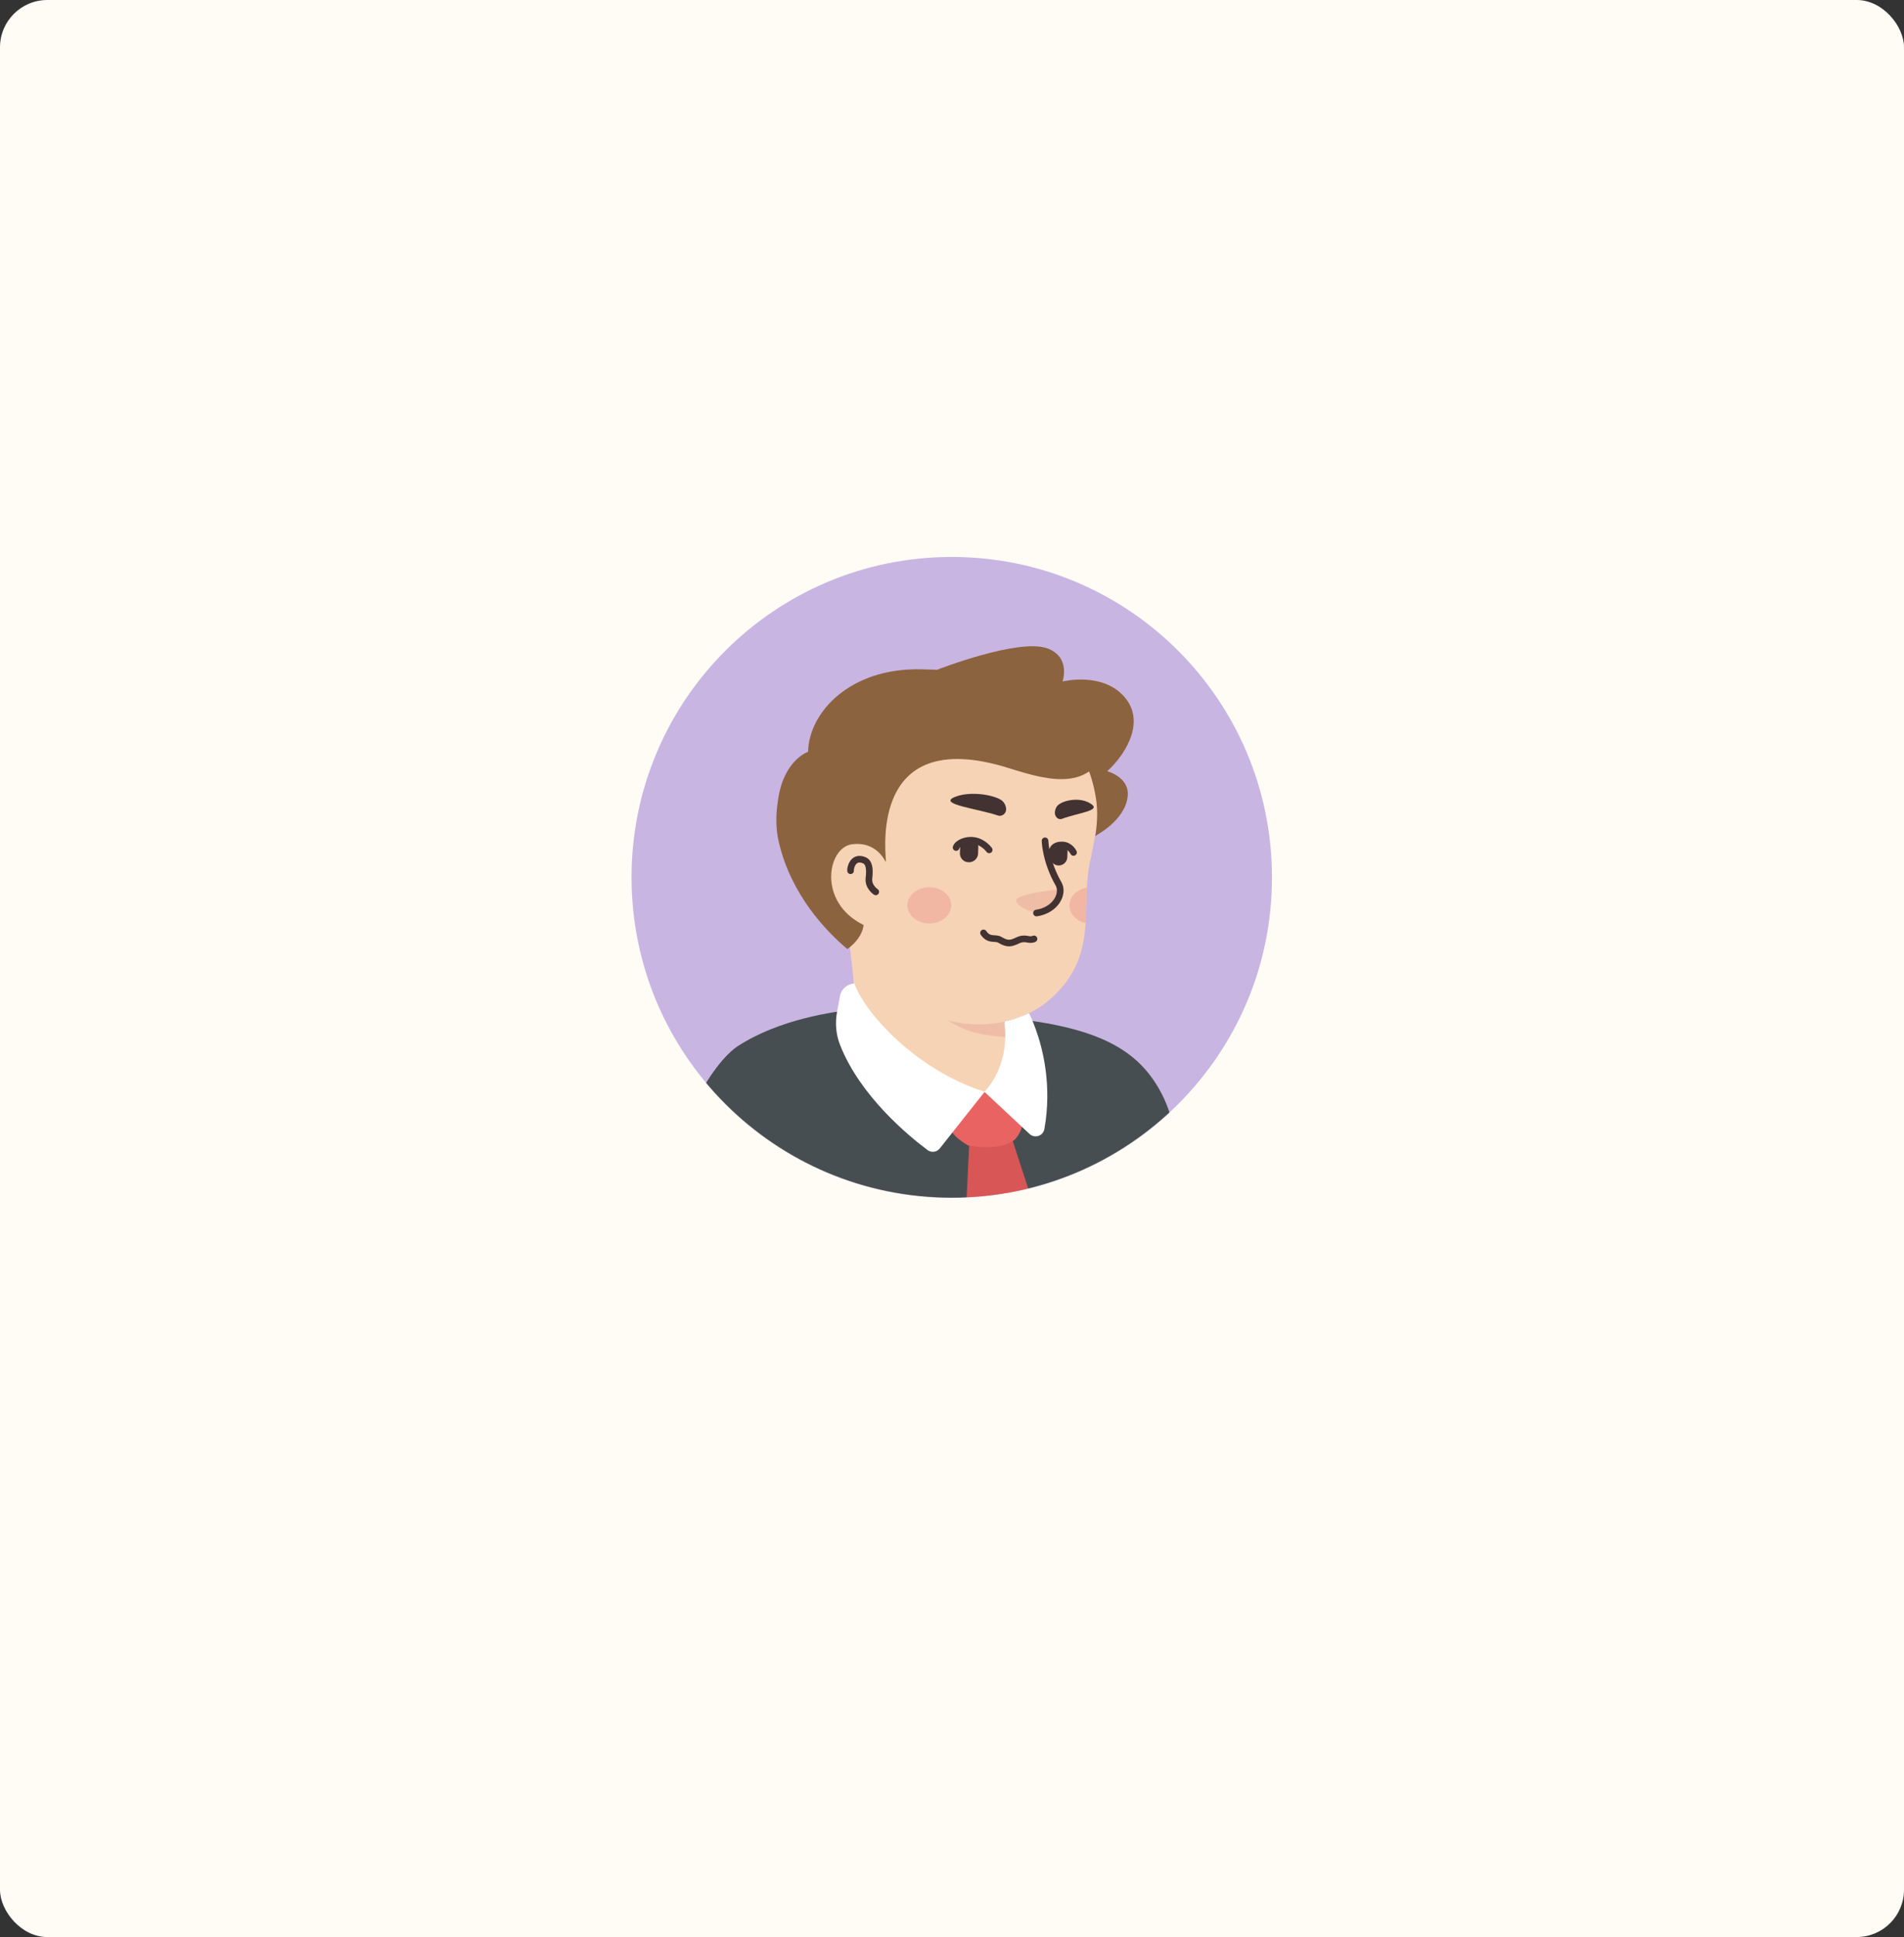 <svg width="3865" height="3930" viewBox="0 0 3865 3930" fill="none" xmlns="http://www.w3.org/2000/svg">
<rect x="0" y="0" width="3865" height="3930" fill="#333333" stroke="none"/>
<rect width="3865" height="3930" rx="96" fill="#FFFBF5"/>
<path d="M1932 2430C1572.71 2430 1282 2138.86 1282 1780C1282 1420.71 1573.14 1130 1932 1130C2291.29 1130 2582 1421.14 2582 1780C2582.43 2139.29 2291.29 2430 1932 2430Z" fill="#C9B5E2"/>
<mask id="mask0_426_4358" style="mask-type:alpha" maskUnits="userSpaceOnUse" x="1282" y="1130" width="1300" height="1300">
<path d="M1932 2430C1572.71 2430 1282 2138.86 1282 1780C1282 1420.71 1573.14 1130 1932 1130C2291.29 1130 2582 1421.14 2582 1780C2582.43 2139.29 2291.29 2430 1932 2430Z" fill="#F7C0B5"/>
</mask>
<g mask="url(#mask0_426_4358)">
<path d="M2295.99 2327.33C2292.96 2329.5 2289.49 2331.66 2286.46 2333.83C2282.99 2336 2279.96 2338.16 2276.49 2339.9C2273.46 2341.63 2270.86 2343.36 2267.83 2345.1C2267.39 2345.53 2266.96 2345.53 2266.53 2345.96C2256.56 2352.03 2246.16 2357.66 2235.76 2362.86C2232.73 2364.6 2229.26 2366.33 2226.23 2367.63C2226.23 2367.63 2225.79 2368.06 2225.36 2368.06C2221.89 2369.8 2218.43 2371.53 2214.96 2373.26C2208.03 2376.73 2200.66 2379.76 2193.73 2382.8C2190.26 2384.53 2186.36 2385.83 2182.89 2387.13C2179.43 2388.43 2175.53 2390.16 2172.06 2391.46C2168.59 2392.76 2164.69 2394.5 2161.23 2395.8C2161.23 2395.8 2161.23 2395.8 2160.79 2395.8C2157.33 2397.1 2153.43 2398.4 2149.96 2399.7C2142.16 2402.3 2133.93 2404.9 2126.13 2407.5C2123.53 2408.36 2120.49 2409.23 2117.89 2410.1C2109.66 2412.7 2101.43 2414.86 2093.19 2416.6C2090.16 2417.46 2087.13 2417.9 2083.66 2418.76C2075.86 2420.5 2067.63 2422.23 2059.83 2423.96C2058.09 2424.4 2056.79 2424.4 2055.06 2424.83C2052.46 2425.26 2049.43 2425.7 2046.83 2426.13C2042.93 2426.56 2039.46 2427.43 2035.56 2427.86C2033.83 2428.3 2032.09 2428.3 2030.36 2428.73C2028.19 2429.16 2025.59 2429.6 2022.99 2429.6C2016.06 2430.46 2008.69 2431.33 2001.76 2432.2C1999.59 2432.63 1996.99 2432.63 1994.83 2433.06H1994.39C1991.36 2433.5 1988.33 2433.5 1985.29 2433.93C1982.26 2434.36 1979.23 2434.36 1976.19 2434.36C1974.46 2434.36 1972.29 2434.8 1970.56 2434.8C1967.09 2434.8 1964.06 2435.23 1961.03 2435.23C1956.69 2435.23 1952.79 2435.66 1948.46 2435.66C1944.13 2435.66 1940.23 2435.66 1935.89 2435.66C1932.86 2435.66 1929.83 2435.66 1926.79 2435.66C1744.36 2433.06 1579.69 2355.5 1462.7 2232.43C1462.7 2232.43 1462.7 2232 1462.26 2232C1475.7 2205.56 1525.53 2157.9 1577.53 2118.46C1643.39 2068.63 1736.56 2037.86 1736.56 2037.86C1736.56 2037.86 1797.66 2027.9 2024.29 2075.13C2197.19 2111.53 2270.86 2259.3 2295.99 2327.33Z" fill="#F7D3B5"/>
<path d="M2072.4 2195.16C2063.3 2239.8 2004.36 2266.23 1905.13 2226.36C1783.37 2176.96 1736.57 2037.86 1736.57 2037.86C1730.07 1938.2 1714.9 1852.83 1714.9 1852.83C1855.73 1840.7 2022.13 2005.36 2022.13 2005.36L2041.2 2086.83C2042.93 2093.76 2046.4 2099.83 2051.6 2104.16C2060.7 2119.76 2078.46 2166.56 2072.4 2195.16Z" fill="#F7D3B5"/>
<path d="M2051.59 2104.6C1968.83 2100.26 1907.73 2088.13 1842.29 1970.7C1897.76 2019.66 1963.19 2038.3 2032.09 2046.96L2041.19 2086.83C2042.93 2094.2 2046.39 2100.26 2051.59 2104.6Z" fill="#EFBDA5"/>
<path d="M2222.75 1582.43C2230.55 1618.83 2234.45 1648.3 2213.22 1745.36C2191.99 1842.43 2232.72 1939.5 2130.45 2028.33C2061.55 2088.13 1941.09 2099.4 1844.89 2033.96C1812.39 2011.86 1782.49 1981.1 1758.22 1940.8C1739.15 1909.16 1717.05 1879.26 1692.35 1851.96C1658.12 1814.7 1616.95 1739.73 1637.32 1607.13C1670.25 1391.33 1883.89 1366.63 2009.99 1390.46C2136.09 1414.3 2201.52 1486.23 2222.75 1582.43Z" fill="#F7D3B5"/>
<path d="M1808.06 1751.86C1808.06 1751.86 1794.63 1686.86 1731.36 1694.66C1676.76 1701.6 1657.7 1832.46 1781.63 1868.86" fill="#F7D3B5"/>
<path d="M1777.73 1809.5C1777.73 1809.5 1762.13 1799.53 1763.86 1782.2C1766.46 1761.83 1763.86 1749.26 1754.33 1745.36C1730.49 1735.4 1725.73 1763.13 1726.59 1766.6" stroke="#423232" stroke-width="13.479" stroke-miterlimit="10" stroke-linecap="round" stroke-linejoin="round"/>
<path d="M2108.36 1851.53C2108.36 1851.53 2124.83 1852.4 2140.43 1833.76C2149.1 1823.36 2156.46 1810.36 2151.7 1806.46C2146.93 1802.13 2068.5 1814.26 2063.3 1824.66C2058.1 1835.06 2088.43 1851.53 2108.36 1851.53Z" fill="#EFBDA5"/>
<path d="M2121.36 1705.93C2121.36 1705.93 2122.22 1747.1 2148.66 1793.03C2160.36 1813.4 2142.59 1846.76 2104.02 1852.4" stroke="#423232" stroke-width="13.479" stroke-miterlimit="10" stroke-linecap="round" stroke-linejoin="round"/>
<path opacity="0.42" d="M1886.49 1873.63C1911.14 1873.63 1931.12 1857.14 1931.12 1836.8C1931.12 1816.46 1911.14 1799.96 1886.49 1799.96C1861.84 1799.96 1841.86 1816.46 1841.86 1836.8C1841.86 1857.14 1861.84 1873.63 1886.49 1873.63Z" fill="#ED938A"/>
<path opacity="0.42" d="M2206.3 1800.83C2205 1825.1 2205.43 1848.93 2203.7 1872.76C2184.63 1868.43 2170.77 1854.13 2170.77 1837.23C2170.77 1819.03 2185.93 1804.3 2206.3 1800.83Z" fill="#ED938A"/>
<path d="M2448.54 2597.78L1350.9 2573.51C1339.64 2297.05 1453.17 2151.01 1497.8 2122.41C1581.44 2068.25 1690.2 2052.21 1741.34 2047.45C1754.34 2079.51 1803.74 2184.81 1906.44 2226.41C2005.67 2266.71 2064.6 2239.85 2073.7 2195.21C2079.34 2166.61 2061.57 2119.81 2052.47 2104.65C2047.27 2100.31 2043.8 2093.81 2042.07 2087.31L2038.6 2073.01C2045.97 2071.28 2053.34 2069.55 2060.7 2066.95C2242.27 2087.31 2315.94 2136.71 2359.27 2221.21C2403.9 2308.31 2448.54 2597.78 2448.54 2597.78Z" fill="#474E51"/>
<path d="M1543.3 2596.05C1543.3 2596.05 1537.66 2455.65 1532.03 2429.65" stroke="#544D4D" stroke-width="13.479" stroke-miterlimit="10" stroke-linecap="round" stroke-linejoin="round"/>
<path d="M2311.17 2596.05C2311.17 2596.05 2298.17 2508.95 2298.17 2493.78C2298.17 2479.05 2309.43 2430.51 2311.17 2388.05" stroke="#544D4D" stroke-width="13.479" stroke-miterlimit="10" stroke-linecap="round" stroke-linejoin="round"/>
<path d="M1967.54 2319.15L1951.94 2642.41C1951.94 2642.41 2089.3 2736.01 2089.3 2733.41C2089.3 2730.81 2154.3 2617.28 2154.3 2617.28L2052.9 2306.15C2052.9 2306.15 2039.9 2319.58 1967.54 2319.15Z" fill="#D85656"/>
<path d="M1998.73 2215.15C1998.73 2215.15 1939.36 2271.05 1931.56 2285.78C1923.76 2300.51 1964.93 2323.91 1964.93 2323.91C1964.93 2323.91 2031.23 2337.78 2061.13 2310.91C2061.13 2310.91 2078.03 2292.28 2074.56 2274.51C2071.53 2257.18 1998.73 2215.15 1998.73 2215.15Z" fill="#EA6363"/>
<path d="M1728.77 1996.31L1734.4 1995.01C1750.44 2046.58 1852.27 2168.35 1998.74 2215.15L1907.74 2329.98C1901.67 2337.78 1890.84 2339.08 1883.04 2333.45C1845.77 2305.71 1746.1 2224.25 1705.37 2120.25C1696.7 2098.58 1694.97 2074.75 1699.3 2052.21L1704.94 2021.45C1707.1 2008.88 1716.64 1998.91 1728.77 1996.31Z" fill="white"/>
<path d="M2120.07 2290.55C2117.47 2304.85 2100.57 2310.48 2089.74 2300.51L1998.3 2215.15C1998.3 2215.15 2051.6 2164.45 2038.6 2072.58C2056.37 2068.68 2073.27 2063.05 2088.87 2055.68C2089.3 2056.55 2095.37 2068.25 2102.3 2087.75C2117.04 2128.05 2135.67 2202.15 2120.07 2290.55Z" fill="white"/>
<path d="M1965.94 1749.44C1955.54 1749.01 1947.74 1740.34 1948.6 1729.94L1949.04 1717.81C1949.47 1707.41 1958.14 1699.61 1968.54 1700.47C1978.94 1700.91 1986.74 1709.57 1985.87 1719.97L1985.44 1732.11C1985 1742.07 1976.34 1749.87 1965.94 1749.44Z" fill="#423232"/>
<path d="M2148.37 1755.94C2138.84 1755.51 2131.47 1747.27 2131.9 1737.74L2132.34 1726.47C2132.77 1716.94 2141 1709.57 2150.54 1710.01C2160.07 1710.44 2167.44 1718.67 2167 1728.21L2166.57 1739.47C2166.14 1749.01 2157.9 1756.37 2148.37 1755.94Z" fill="#423232"/>
<path d="M2007.98 1724.31C2007.98 1724.31 1996.72 1708.27 1977.22 1705.24C1961.18 1702.64 1943.42 1710.44 1940.82 1719.54" stroke="#423232" stroke-width="13.479" stroke-miterlimit="10" stroke-linecap="round" stroke-linejoin="round"/>
<path d="M2135.82 1728.21C2135.82 1728.21 2135.82 1714.34 2155.75 1714.34C2172.22 1714.34 2179.15 1729.51 2179.15 1729.51" stroke="#423232" stroke-width="13.479" stroke-miterlimit="10" stroke-linecap="round" stroke-linejoin="round"/>
<path d="M2025.73 1654.54C2034.83 1657.57 2043.93 1649.34 2042.2 1639.37C2041.33 1634.17 2039.17 1628.97 2034.83 1625.07C2021.83 1613.37 1968.1 1602.97 1935.6 1618.14C1907 1632.01 1984.13 1640.67 2025.73 1654.54Z" fill="#423232"/>
<path d="M2155.3 1661.47C2147.94 1664.07 2140.14 1656.27 2141.44 1647.17C2141.87 1642.41 2143.6 1637.64 2147.07 1634.17C2157.47 1623.77 2193 1615.54 2215.54 1631.57C2235.04 1645.01 2189.1 1648.91 2155.3 1661.47Z" fill="#423232"/>
<path d="M2098.93 1904.87C2087.69 1909.81 2082.3 1899.92 2064.78 1908.46C2052.2 1914.3 2045.46 1916.1 2030.18 1907.11C2020.3 1900.82 2008.17 1909.81 1996.49 1892.73" stroke="#423232" stroke-width="13.479" stroke-miterlimit="10" stroke-linecap="round" stroke-linejoin="round"/>
<path d="M2253.54 1496.63C2222.77 1608 2134.81 1585.9 2049.87 1559.03C1750.44 1464.13 1802.01 1754.03 1798.11 1748.83C1788.57 1730.63 1768.21 1708.1 1729.64 1712.86C1679.37 1719.36 1659.01 1830.73 1753.04 1876.66C1750.87 1896.6 1736.57 1913.5 1720.11 1925.63C1675.91 1888.36 1607.44 1816.43 1581.87 1712.43C1572.34 1674.3 1576.24 1642.66 1580.14 1617.96C1592.71 1541.26 1640.37 1525.23 1640.37 1525.23C1642.11 1444.2 1726.61 1354.93 1868.74 1357.96C2011.31 1360.13 2284.31 1385.26 2253.54 1496.63Z" fill="#8B633E"/>
<path d="M2257.02 1630.53C2252.68 1658.7 2240.55 1680.37 2223.65 1696.4C2230.15 1649.17 2226.68 1626.63 2221.05 1600.2C2208.92 1546.03 2182.92 1499.23 2139.58 1464.57C2161.25 1462.83 2183.35 1467.6 2203.28 1480.17C2203.28 1480.17 2231.88 1500.1 2242.72 1564.23C2246.18 1582.87 2260.92 1602.8 2257.02 1630.53Z" fill="#8B633E"/>
<path d="M1903.41 1358.4C1903.41 1358.4 2068.08 1294.27 2126.14 1315.5C2174.24 1333.27 2156.91 1382.67 2156.91 1382.67C2156.91 1382.67 2239.24 1361.87 2283.88 1415.6C2328.51 1469.33 2276.94 1539.1 2247.48 1564.66C2247.48 1564.66 2293.84 1576.8 2289.08 1616.23C2283.44 1665.63 2223.21 1695.96 2223.21 1695.96C2223.21 1695.96 2244.01 1653.5 2240.98 1612.76C2237.94 1572.03 2242.71 1543 2212.81 1513.53C2182.91 1483.63 2111.84 1511.8 2035.14 1473.67C1958.88 1435.53 1903.41 1358.4 1903.41 1358.4Z" fill="#8B633E"/>
</g>
</svg>
